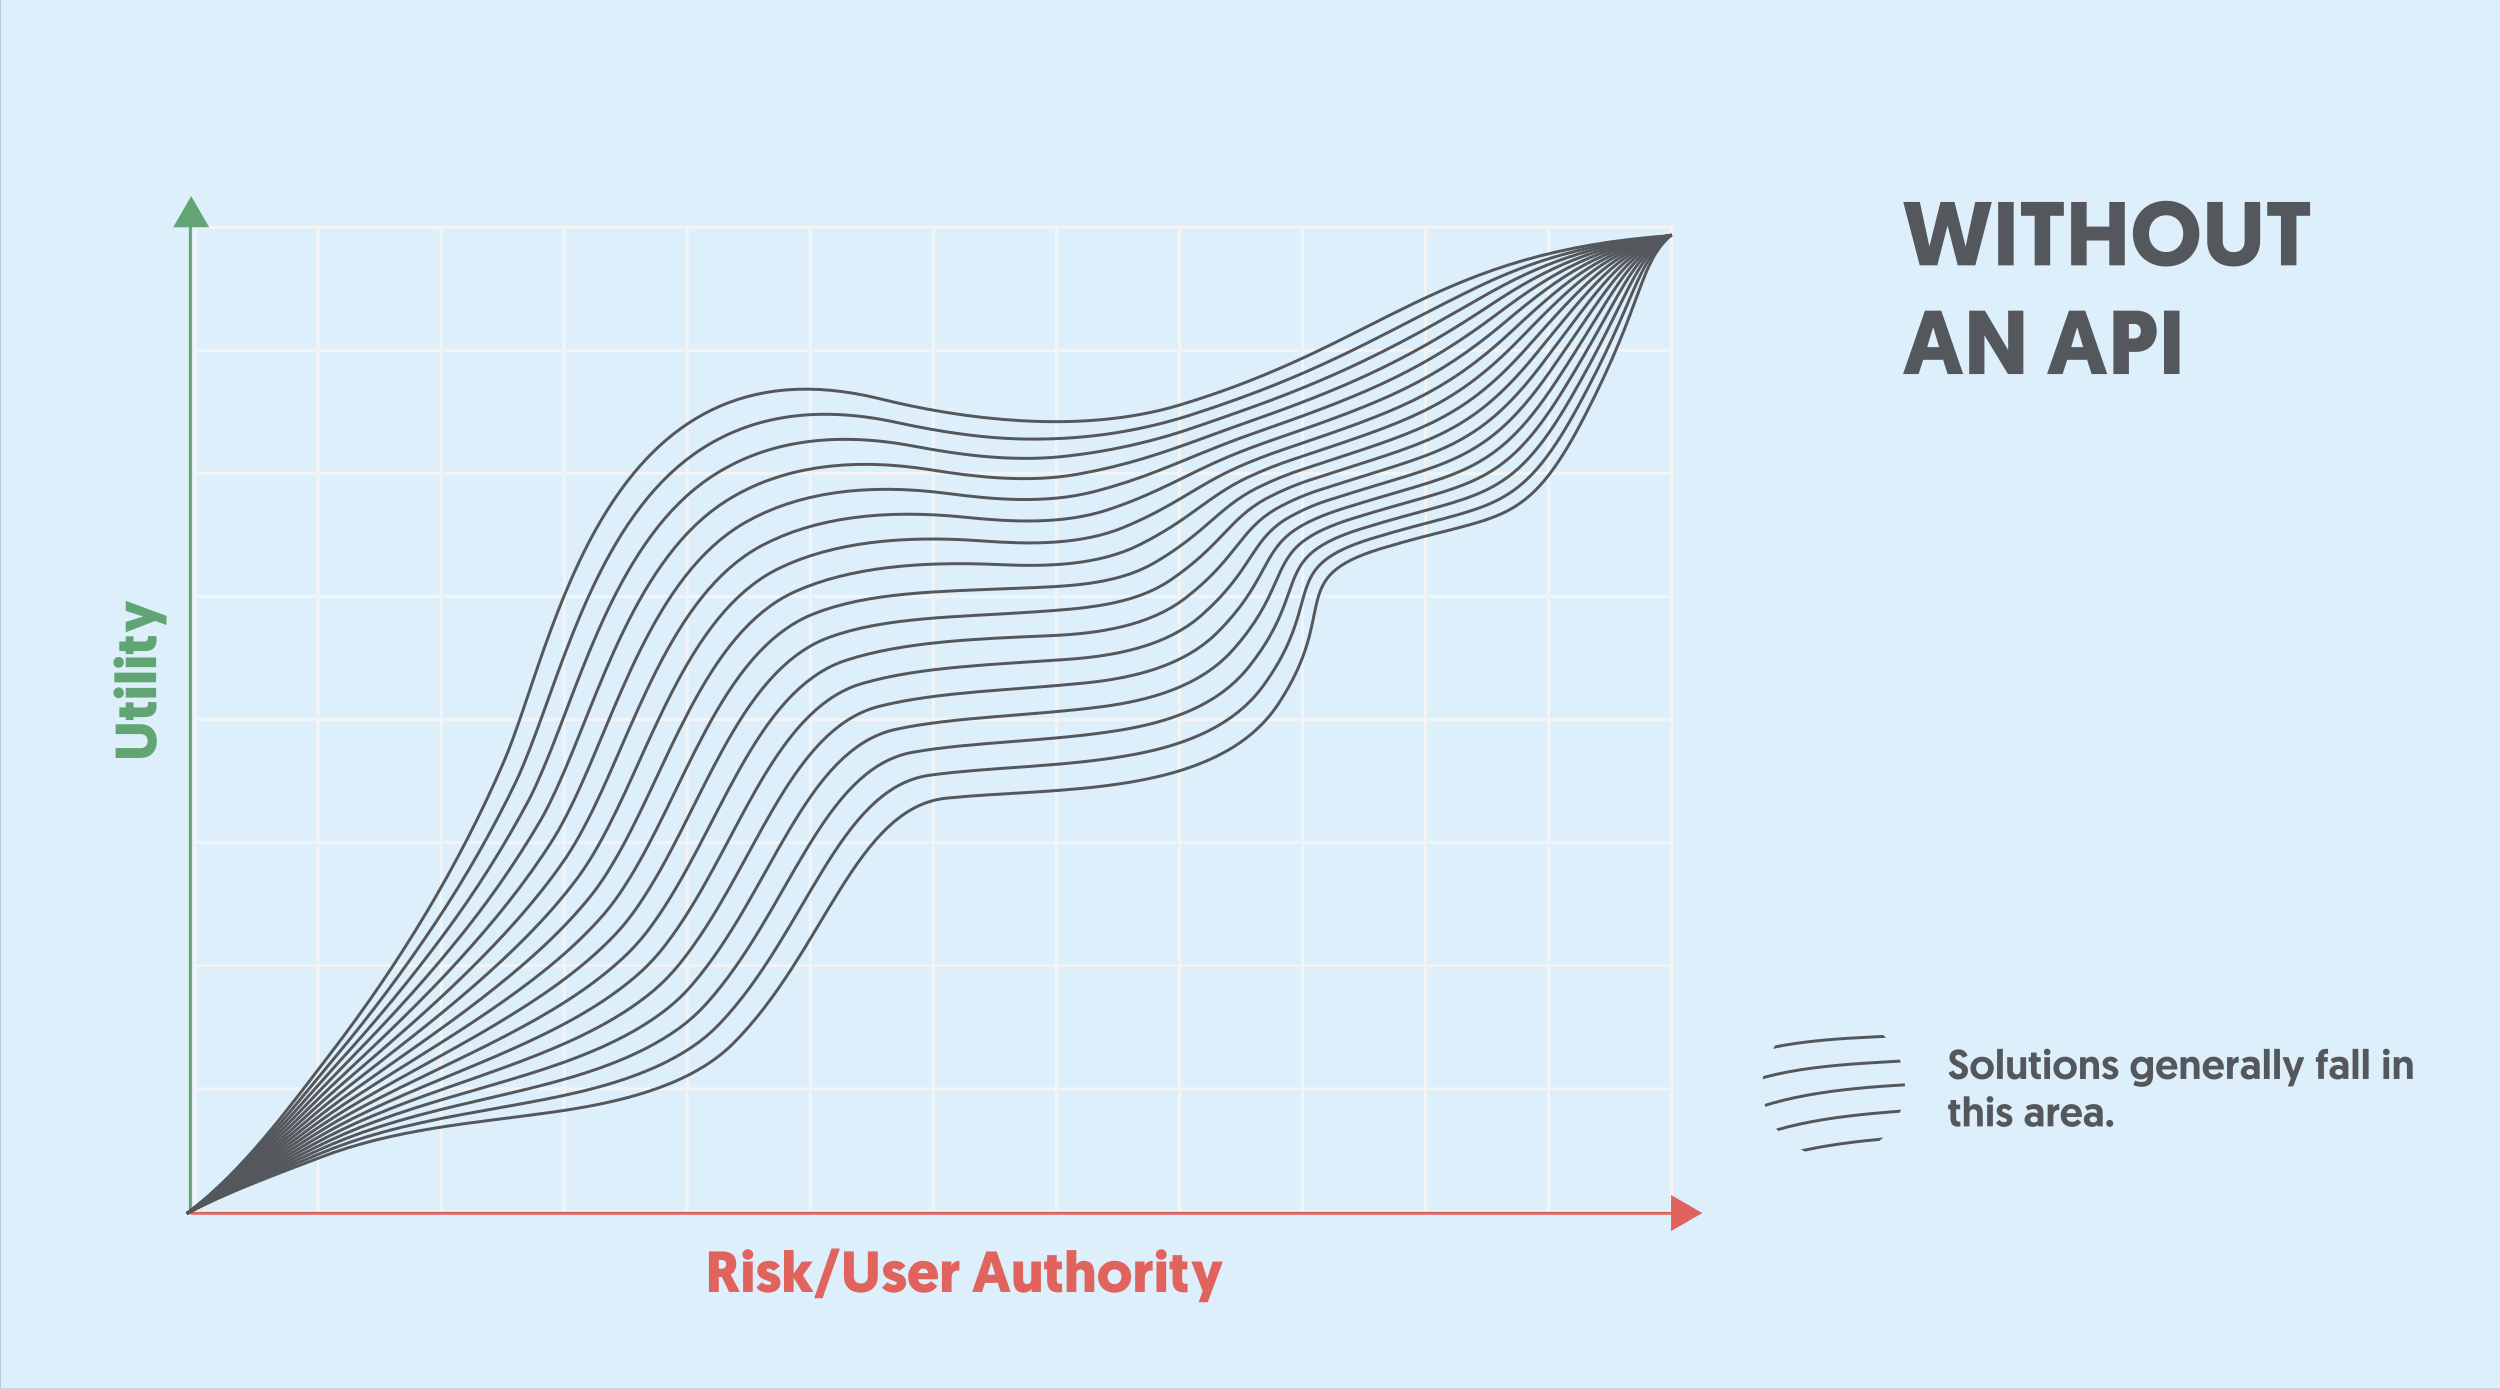<?xml version="1.0" encoding="utf-8"?>
<!-- Generator: Adobe Illustrator 24.0.3, SVG Export Plug-In . SVG Version: 6.00 Build 0)  -->
<svg version="1.1" id="Layer_1" xmlns="http://www.w3.org/2000/svg" xmlns:xlink="http://www.w3.org/1999/xlink" x="0px" y="0px"
	 viewBox="0 0 841.89 467.72" style="enable-background:new 0 0 841.89 467.72;" xml:space="preserve">
<rect x="0" y="0" width="841.89" height="467.72" fill="#333333" stroke="none"/>
<style type="text/css">
	.st0{fill:#DCEFFA;}
	.st1{fill:none;stroke:#F4F4F5;stroke-miterlimit:10;}
	.st2{enable-background:new    ;}
	.st3{fill:#54575C;}
	.st4{fill:#E0635D;}
	.st5{fill:none;stroke:#E0635D;stroke-miterlimit:10;}
	.st6{fill:#61A575;}
	.st7{clip-path:url(#SVGID_2_);}
	.st8{fill:none;stroke:#54575C;stroke-miterlimit:10;}
	.st9{fill:none;stroke:#61A575;stroke-miterlimit:10;}
</style>
<g id="Layer_3">
	<rect x="0.07" y="0" class="st0" width="841.82" height="467.72"/>
	<rect x="65.69" y="76.56" class="st1" width="497.26" height="331.51"/>
	<line class="st1" x1="65.69" y1="366.63" x2="562.95" y2="366.63"/>
	<line class="st1" x1="65.69" y1="325.19" x2="562.95" y2="325.19"/>
	<line class="st1" x1="65.69" y1="283.75" x2="562.95" y2="283.75"/>
	<line class="st1" x1="65.69" y1="242.32" x2="562.95" y2="242.32"/>
	<line class="st1" x1="65.69" y1="200.88" x2="562.95" y2="200.88"/>
	<line class="st1" x1="65.69" y1="159.44" x2="562.95" y2="159.44"/>
	<line class="st1" x1="65.69" y1="118" x2="562.95" y2="118"/>
	<line class="st1" x1="521.51" y1="76.56" x2="521.51" y2="408.07"/>
	<line class="st1" x1="480.08" y1="76.56" x2="480.08" y2="408.07"/>
	<line class="st1" x1="438.64" y1="76.56" x2="438.64" y2="408.07"/>
	<line class="st1" x1="397.2" y1="76.56" x2="397.2" y2="408.07"/>
	<line class="st1" x1="355.76" y1="76.56" x2="355.76" y2="408.07"/>
	<line class="st1" x1="314.32" y1="76.56" x2="314.32" y2="408.07"/>
	<line class="st1" x1="272.88" y1="76.56" x2="272.88" y2="408.07"/>
	<line class="st1" x1="231.45" y1="76.56" x2="231.45" y2="408.07"/>
	<line class="st1" x1="190.01" y1="76.56" x2="190.01" y2="408.07"/>
	<line class="st1" x1="148.57" y1="76.56" x2="148.57" y2="408.07"/>
	<line class="st1" x1="107.13" y1="76.56" x2="107.13" y2="408.07"/>
	<g class="st2">
		<path class="st3" d="M655.85,75.94l-3.45,13.42h-5.92l-5.55-21.35h5.58l3.23,15.04l3.75-15.04h4.7l3.75,15.04l3.23-15.04h5.58
			l-5.55,21.35h-5.92L655.85,75.94z"/>
		<path class="st3" d="M678.11,89.36h-5.22V68.01h5.22V89.36z"/>
		<path class="st3" d="M690.41,72.67v16.68h-5.22V72.67h-4.61v-4.67h14.43v4.67H690.41z"/>
		<path class="st3" d="M715.54,89.36h-5.22V81h-7.63v8.36h-5.22V68.01h5.22v8.3h7.63v-8.3h5.22V89.36z"/>
		<path class="st3" d="M718.26,78.65c0-6.19,4.45-11.04,11.19-11.04s11.19,4.85,11.19,11.04c0,6.28-4.45,11.1-11.19,11.1
			S718.26,84.93,718.26,78.65z M723.69,78.65c0,3.6,2.38,6.22,5.76,6.22s5.76-2.62,5.76-6.22c0-3.51-2.35-6.16-5.76-6.16
			S723.69,75.14,723.69,78.65z"/>
		<path class="st3" d="M743.3,81.15V68.01h5.22v13.15c0,2.32,1.4,3.75,3.72,3.75c2.35,0,3.66-1.43,3.66-3.78V68.01h5.22v13.12
			c0,5-3.26,8.6-8.91,8.6C746.47,89.72,743.3,86.25,743.3,81.15z"/>
		<path class="st3" d="M773.34,72.67v16.68h-5.22V72.67h-4.61v-4.67h14.43v4.67H773.34z"/>
	</g>
	<g class="st2">
		<path class="st3" d="M647.64,121.17l-1.53,4.79h-5.25l7.38-21.35h5.49l7.38,21.35h-5.25l-1.52-4.79H647.64z M651,110.13
			l-2.01,6.77h4.03L651,110.13z"/>
		<path class="st3" d="M668.26,112.88v13.09h-5.12v-21.35h5.31l7.81,13.24v-13.24h5.12v21.35h-5.19L668.26,112.88z"/>
		<path class="st3" d="M696.14,121.17l-1.53,4.79h-5.25l7.38-21.35h5.49l7.38,21.35h-5.25l-1.53-4.79H696.14z M699.5,110.13
			l-2.01,6.77h4.03L699.5,110.13z"/>
		<path class="st3" d="M719.42,118.49h-2.5v7.47h-5.22v-21.35h7.69c4.33,0,6.89,2.68,6.89,6.89
			C726.28,115.65,723.56,118.49,719.42,118.49z M716.91,109.09V114h1.71c1.53,0,2.32-1.04,2.32-2.5c0-1.43-0.82-2.41-2.26-2.41
			H716.91z"/>
		<path class="st3" d="M733.96,125.96h-5.22v-21.35h5.22V125.96z"/>
	</g>
	<g class="st2">
		<path class="st3" d="M662.61,355.5l-1.64,0.74c-0.21-0.46-0.57-1.06-1.43-1.06c-0.67,0-1.07,0.41-1.07,0.94
			c0,1.62,4.26,1.39,4.26,4.43c0,1.72-1.23,2.98-3.28,2.98c-2.1,0-2.97-1.47-3.25-2.27l1.67-0.81c0.27,0.64,0.81,1.25,1.69,1.25
			c0.73,0,1.16-0.38,1.16-1.01c0-1.68-4.23-1.4-4.23-4.54c0-1.65,1.21-2.79,3.08-2.79C661.56,353.35,662.37,354.78,662.61,355.5z"/>
		<path class="st3" d="M667.48,355.83c2.24,0,3.95,1.65,3.95,3.87c0,2.21-1.65,3.82-3.95,3.82c-2.28,0-3.94-1.61-3.94-3.82
			C663.54,357.47,665.25,355.83,667.48,355.83z M667.48,361.81c1.16,0,2.02-0.87,2.02-2.12c0-1.25-0.85-2.16-2.02-2.16
			c-1.16,0-2,0.9-2,2.16C665.47,360.94,666.33,361.81,667.48,361.81z"/>
		<path class="st3" d="M672.53,353.21h1.93v10.13h-1.93V353.21z"/>
		<path class="st3" d="M675.93,360.24v-4.23h1.93v4.46c0,0.81,0.56,1.32,1.22,1.32c0.8,0,1.3-0.59,1.3-1.37v-4.4h1.93v7.33h-1.89
			v-0.85c-0.31,0.5-1.01,1.04-1.96,1.04C676.38,363.52,675.93,361.8,675.93,360.24z"/>
		<path class="st3" d="M683.95,354.47h1.91v1.54h1.37v1.57h-1.37v2.83c0,1.09,0.34,1.32,1.08,1.32c0.13,0,0.2,0,0.35-0.01v1.65
			c0,0-0.29,0.07-0.83,0.07c-1.75,0-2.52-0.98-2.52-2.97v-2.89h-0.77v-1.57h0.78V354.47z"/>
		<path class="st3" d="M689.39,353.14c0.64,0,1.13,0.48,1.13,1.11c0,0.63-0.49,1.11-1.13,1.11c-0.63,0-1.12-0.48-1.12-1.11
			C688.26,353.62,688.75,353.14,689.39,353.14z M688.43,356.01h1.93v7.33h-1.93V356.01z"/>
		<path class="st3" d="M695.42,355.83c2.24,0,3.95,1.65,3.95,3.87c0,2.21-1.65,3.82-3.95,3.82c-2.28,0-3.94-1.61-3.94-3.82
			C691.48,357.47,693.19,355.83,695.42,355.83z M695.42,361.81c1.16,0,2.02-0.87,2.02-2.12c0-1.25-0.85-2.16-2.02-2.16
			c-1.16,0-2,0.9-2,2.16C693.42,360.94,694.27,361.81,695.42,361.81z"/>
		<path class="st3" d="M706.86,359.11v4.23h-1.93v-4.45c0-0.81-0.56-1.32-1.22-1.32c-0.8,0-1.3,0.59-1.3,1.37v4.4h-1.93v-7.33h1.89
			v0.85c0.31-0.5,1.01-1.04,1.96-1.04C706.41,355.83,706.86,357.56,706.86,359.11z"/>
		<path class="st3" d="M707.82,362.16l1.13-1.01c0.36,0.42,0.85,0.8,1.68,0.8c0.55,0,0.9-0.24,0.9-0.66c0-1.12-3.46-0.69-3.46-3.29
			c0-1.36,1.16-2.17,2.66-2.17c1.39,0,2.16,0.73,2.51,1.3l-1.27,0.95c-0.22-0.28-0.63-0.7-1.32-0.7c-0.45,0-0.76,0.22-0.76,0.59
			c0,1.16,3.47,0.6,3.47,3.22c0,1.43-1.23,2.33-2.82,2.33C709.11,363.52,708.21,362.79,707.82,362.16z"/>
		<path class="st3" d="M719,363.87c0.24,0.13,1.08,0.5,2.09,0.5c1.05,0,2.02-0.32,2.02-1.46v-0.34c-0.15,0.21-0.87,0.94-2.14,0.94
			c-2.12,0-3.5-1.58-3.5-3.84c0-2.25,1.48-3.85,3.57-3.85c1.23,0,1.97,0.67,2.18,0.95v-0.77h1.82v6.4c0,2.73-1.78,3.61-3.94,3.61
			c-1.01,0-2.03-0.31-2.69-0.67L719,363.87z M721.26,357.54c-1.09,0-1.86,0.84-1.86,2.13s0.78,2.14,1.88,2.14
			c1.12,0,1.88-0.84,1.88-2.14C723.16,358.42,722.4,357.54,721.26,357.54z"/>
		<path class="st3" d="M729.68,355.83c2.27,0,3.56,1.51,3.56,3.91c0,0.14,0,0.28-0.01,0.42h-5.15c0.04,0.98,0.83,1.68,1.9,1.68
			c1,0,1.57-0.59,1.78-0.9l1.27,0.97c-0.28,0.52-1.26,1.61-3.08,1.61c-2.35,0-3.85-1.62-3.85-3.82
			C726.09,357.48,727.59,355.83,729.68,355.83z M731.27,358.9c-0.04-0.9-0.69-1.48-1.57-1.48c-0.91,0-1.5,0.64-1.58,1.48H731.27z"/>
		<path class="st3" d="M740.7,359.11v4.23h-1.93v-4.45c0-0.81-0.56-1.32-1.22-1.32c-0.8,0-1.3,0.59-1.3,1.37v4.4h-1.93v-7.33h1.89
			v0.85c0.31-0.5,1.01-1.04,1.96-1.04C740.25,355.83,740.7,357.56,740.7,359.11z"/>
		<path class="st3" d="M745.34,355.83c2.27,0,3.56,1.51,3.56,3.91c0,0.14,0,0.28-0.01,0.42h-5.15c0.04,0.98,0.83,1.68,1.9,1.68
			c1,0,1.57-0.59,1.78-0.9l1.27,0.97c-0.28,0.52-1.26,1.61-3.08,1.61c-2.35,0-3.85-1.62-3.85-3.82
			C741.76,357.48,743.26,355.83,745.34,355.83z M746.94,358.9c-0.04-0.9-0.69-1.48-1.57-1.48c-0.91,0-1.5,0.64-1.58,1.48H746.94z"/>
		<path class="st3" d="M753.88,357.79c-1.44,0-1.97,0.9-1.97,2.35v3.19h-1.93v-7.33h1.89v1.06c0.32-0.73,1.05-1.25,2.02-1.25V357.79
			z"/>
		<path class="st3" d="M757.44,358.65c0.74,0,1.32,0.22,1.58,0.41v-0.48c0-0.64-0.48-1.08-1.33-1.08c-0.73,0-1.4,0.24-1.95,0.52
			l-0.73-1.32c0.66-0.45,1.76-0.87,2.89-0.87c2.35,0,3.05,1.23,3.05,2.87v4.64h-1.71l-0.13-0.48c-0.38,0.41-0.94,0.66-1.78,0.66
			c-1.49,0-2.75-0.91-2.75-2.45C754.59,359.63,755.73,358.65,757.44,358.65z M757.8,362.02c0.73,0,1.26-0.39,1.26-1.01
			c0-0.64-0.53-1.02-1.27-1.02s-1.26,0.42-1.26,1.02S757.07,362.02,757.8,362.02z"/>
		<path class="st3" d="M762.38,353.21h1.93v10.13h-1.93V353.21z"/>
		<path class="st3" d="M765.84,353.21h1.93v10.13h-1.93V353.21z"/>
		<path class="st3" d="M770.42,365.85l1.02-2.69l-2.82-7.14h2.07l1.64,4.78l1.65-4.78H776l-3.74,9.83H770.42z"/>
		<path class="st3" d="M780.66,357.58h-0.78v-1.57h0.78v-0.27c0-1.91,1.27-2.54,2.7-2.54c0.28,0,0.49,0.01,0.63,0.03v1.62
			c-0.04,0-0.21-0.03-0.38-0.03c-0.67,0-1.02,0.31-1.02,0.95v0.22h1.28v1.57h-1.28v5.76h-1.93V357.58z"/>
		<path class="st3" d="M787.31,358.65c0.74,0,1.32,0.22,1.58,0.41v-0.48c0-0.64-0.48-1.08-1.33-1.08c-0.73,0-1.4,0.24-1.95,0.52
			l-0.73-1.32c0.66-0.45,1.77-0.87,2.89-0.87c2.35,0,3.05,1.23,3.05,2.87v4.64h-1.71l-0.13-0.48c-0.38,0.41-0.94,0.66-1.78,0.66
			c-1.48,0-2.75-0.91-2.75-2.45C784.47,359.63,785.61,358.65,787.31,358.65z M787.68,362.02c0.73,0,1.26-0.39,1.26-1.01
			c0-0.64-0.53-1.02-1.28-1.02c-0.74,0-1.26,0.42-1.26,1.02S786.95,362.02,787.68,362.02z"/>
		<path class="st3" d="M792.25,353.21h1.93v10.13h-1.93V353.21z"/>
		<path class="st3" d="M795.71,353.21h1.93v10.13h-1.93V353.21z"/>
		<path class="st3" d="M803.59,353.14c0.64,0,1.13,0.48,1.13,1.11c0,0.63-0.49,1.11-1.13,1.11c-0.63,0-1.12-0.48-1.12-1.11
			C802.47,353.62,802.96,353.14,803.59,353.14z M802.64,356.01h1.93v7.33h-1.93V356.01z"/>
		<path class="st3" d="M812.49,359.11v4.23h-1.93v-4.45c0-0.81-0.56-1.32-1.22-1.32c-0.8,0-1.3,0.59-1.3,1.37v4.4h-1.93v-7.33h1.89
			v0.85c0.31-0.5,1.01-1.04,1.96-1.04C812.04,355.83,812.49,357.56,812.49,359.11z"/>
	</g>
	<g class="st2">
		<path class="st3" d="M656.83,370.44h1.91v1.54h1.37v1.57h-1.37v2.83c0,1.09,0.34,1.32,1.08,1.32c0.13,0,0.2,0,0.35-0.01v1.65
			c0,0-0.29,0.07-0.83,0.07c-1.75,0-2.52-0.98-2.52-2.97v-2.89h-0.77v-1.57h0.78V370.44z"/>
		<path class="st3" d="M667.72,375.08v4.23h-1.92v-4.45c0-0.81-0.56-1.32-1.22-1.32c-0.81,0-1.33,0.59-1.33,1.37v4.4h-1.93v-10.13
			h1.93v3.66c0.31-0.5,0.98-1.04,1.93-1.04C667.28,371.8,667.72,373.52,667.72,375.08z"/>
		<path class="st3" d="M670.14,369.11c0.64,0,1.13,0.48,1.13,1.11c0,0.63-0.49,1.11-1.13,1.11c-0.63,0-1.12-0.48-1.12-1.11
			C669.01,369.59,669.5,369.11,670.14,369.11z M669.18,371.98h1.93v7.33h-1.93V371.98z"/>
		<path class="st3" d="M672.15,378.13l1.13-1.01c0.36,0.42,0.85,0.8,1.68,0.8c0.55,0,0.9-0.24,0.9-0.66c0-1.12-3.46-0.69-3.46-3.29
			c0-1.36,1.16-2.17,2.66-2.17c1.39,0,2.16,0.73,2.51,1.3l-1.27,0.95c-0.22-0.28-0.63-0.7-1.32-0.7c-0.45,0-0.76,0.22-0.76,0.59
			c0,1.16,3.47,0.6,3.47,3.22c0,1.43-1.23,2.33-2.82,2.33C673.44,379.49,672.54,378.76,672.15,378.13z"/>
		<path class="st3" d="M684.63,374.62c0.74,0,1.32,0.22,1.58,0.41v-0.48c0-0.64-0.48-1.08-1.33-1.08c-0.73,0-1.4,0.24-1.95,0.52
			l-0.73-1.32c0.66-0.45,1.77-0.87,2.89-0.87c2.35,0,3.05,1.23,3.05,2.87v4.64h-1.71l-0.13-0.48c-0.38,0.41-0.94,0.66-1.78,0.66
			c-1.48,0-2.75-0.91-2.75-2.45C681.78,375.6,682.92,374.62,684.63,374.62z M684.99,377.99c0.73,0,1.26-0.39,1.26-1.01
			c0-0.64-0.53-1.02-1.28-1.02c-0.74,0-1.26,0.42-1.26,1.02S684.26,377.99,684.99,377.99z"/>
		<path class="st3" d="M693.47,373.76c-1.44,0-1.98,0.9-1.98,2.35v3.19h-1.93v-7.33h1.89v1.06c0.32-0.73,1.05-1.25,2.02-1.25V373.76
			z"/>
		<path class="st3" d="M697.52,371.8c2.27,0,3.56,1.51,3.56,3.91c0,0.14,0,0.28-0.01,0.42h-5.16c0.04,0.98,0.83,1.68,1.91,1.68
			c0.99,0,1.57-0.59,1.78-0.9l1.27,0.97c-0.28,0.52-1.26,1.61-3.08,1.61c-2.35,0-3.85-1.62-3.85-3.82
			C693.93,373.45,695.43,371.8,697.52,371.8z M699.12,374.87c-0.04-0.9-0.69-1.48-1.57-1.48c-0.91,0-1.5,0.64-1.58,1.48H699.12z"/>
		<path class="st3" d="M704.58,374.62c0.74,0,1.32,0.22,1.58,0.41v-0.48c0-0.64-0.48-1.08-1.33-1.08c-0.73,0-1.4,0.24-1.95,0.52
			l-0.73-1.32c0.66-0.45,1.76-0.87,2.89-0.87c2.35,0,3.05,1.23,3.05,2.87v4.64h-1.71l-0.13-0.48c-0.38,0.41-0.94,0.66-1.78,0.66
			c-1.49,0-2.75-0.91-2.75-2.45C701.73,375.6,702.87,374.62,704.58,374.62z M704.94,377.99c0.73,0,1.26-0.39,1.26-1.01
			c0-0.64-0.53-1.02-1.27-1.02s-1.26,0.42-1.26,1.02S704.21,377.99,704.94,377.99z"/>
		<path class="st3" d="M709.28,378.32c0-0.66,0.52-1.21,1.19-1.21c0.67,0,1.19,0.55,1.19,1.21c0,0.64-0.52,1.18-1.19,1.18
			C709.8,379.49,709.28,378.96,709.28,378.32z"/>
	</g>
	<g class="st2">
		<path class="st4" d="M246.05,429.22c0,0-0.02-0.04,3.14,5.85h-3.68l-2.44-5.05h-1.01v5.05h-3.33v-13.64h4.44
			c3.21,0,4.77,1.48,4.77,4.19C247.94,427.12,247.3,428.54,246.05,429.22z M242.06,424.29v2.94h0.99c0.92,0,1.48-0.57,1.48-1.5
			c0-0.9-0.43-1.44-1.64-1.44H242.06z"/>
		<path class="st4" d="M250.02,422.46c0-1.03,0.78-1.77,1.81-1.77s1.83,0.74,1.83,1.77c0,1.01-0.8,1.75-1.83,1.75
			S250.02,423.47,250.02,422.46z M253.49,435.07h-3.25v-10.23h3.25V435.07z"/>
		<path class="st4" d="M254.7,433.57l1.83-1.77c0.55,0.49,1.23,0.9,2.26,0.9c0.62,0,0.92-0.2,0.92-0.57c0-1.17-4.68-0.66-4.68-4.38
			c0-1.97,1.71-3.16,3.94-3.16c1.95,0,3.06,0.94,3.66,1.75l-2.1,1.66c-0.31-0.31-0.9-0.8-1.7-0.8c-0.47,0-0.74,0.19-0.74,0.51
			c0,1.29,4.72,0.54,4.72,4.25c0,2.08-1.83,3.37-4.17,3.37C256.69,435.32,255.3,434.38,254.7,433.57z"/>
		<path class="st4" d="M270.38,429.51l3.57,5.55h-3.82l-2.86-4.77v4.77h-3.25v-14.09h3.25v7.97l2.77-4.11h3.64L270.38,429.51z"/>
		<path class="st4" d="M277.01,437.17h-2.83l5.83-16.72h2.83L277.01,437.17z"/>
		<path class="st4" d="M284.21,429.82v-8.4h3.33v8.4c0,1.48,0.9,2.4,2.38,2.4c1.5,0,2.34-0.92,2.34-2.42v-8.38h3.33v8.38
			c0,3.2-2.08,5.49-5.69,5.49C286.24,435.3,284.21,433.08,284.21,429.82z"/>
		<path class="st4" d="M297.03,433.57l1.83-1.77c0.55,0.49,1.23,0.9,2.26,0.9c0.62,0,0.92-0.2,0.92-0.57c0-1.17-4.68-0.66-4.68-4.38
			c0-1.97,1.71-3.16,3.94-3.16c1.95,0,3.06,0.94,3.66,1.75l-2.1,1.66c-0.31-0.31-0.9-0.8-1.7-0.8c-0.47,0-0.74,0.19-0.74,0.51
			c0,1.29,4.72,0.54,4.72,4.25c0,2.08-1.83,3.37-4.17,3.37C299.02,435.32,297.64,434.38,297.03,433.57z"/>
		<path class="st4" d="M309.17,430.8c0.08,0.92,0.95,1.7,2.16,1.7c1.23,0,1.95-0.8,2.14-1.09l2.14,1.66
			c-0.29,0.6-1.7,2.26-4.35,2.26c-3.37,0-5.44-2.32-5.44-5.34c0-3,2.03-5.4,5.03-5.4c3.25,0,5.03,2.08,5.03,5.57
			c0,0.19,0,0.41-0.02,0.64H309.17z M309.27,428.73h3.31c-0.04-0.82-0.64-1.52-1.66-1.52C309.85,427.21,309.35,428.01,309.27,428.73
			z"/>
		<path class="st4" d="M323.08,427.9c-0.14-0.02-0.29-0.04-0.53-0.04c-1.58,0-2.1,1.15-2.1,2.69v4.52h-3.25v-10.23h3.18v1.36
			c0.49-0.99,1.44-1.62,2.71-1.62V427.9z"/>
		<path class="st4" d="M331.71,432.01l-0.97,3.06h-3.35l4.72-13.64h3.51l4.72,13.64h-3.35l-0.97-3.06H331.71z M333.85,424.95
			l-1.29,4.33h2.57L333.85,424.95z"/>
		<path class="st4" d="M344.55,430.94c0,0.96,0.56,1.46,1.34,1.46c0.9,0,1.4-0.64,1.4-1.46v-6.1h3.25v10.23h-3.18v-1.05
			c-0.39,0.6-1.29,1.3-2.57,1.3c-3.2,0-3.51-2.73-3.51-4.81v-5.67h3.25V430.94z"/>
		<path class="st4" d="M355.87,424.84h1.73v2.63h-1.73v3.76c0,0.9,0.6,1.11,1.27,1.11c0.18,0,0.33,0,0.55-0.02v2.79
			c0,0-0.43,0.12-1.25,0.12c-2.42,0-3.82-1.11-3.82-4.15v-3.61h-0.99v-2.63h0.99v-2.16h3.25V424.84z"/>
		<path class="st4" d="M365.24,428.97c0-0.96-0.56-1.46-1.34-1.46c-0.9,0-1.44,0.64-1.44,1.46v6.1h-3.25v-14.09h3.25v4.91
			c0.39-0.6,1.25-1.31,2.53-1.31c3.2,0,3.51,2.73,3.51,4.81v5.67h-3.25V428.97z"/>
		<path class="st4" d="M375.31,424.58c3.29,0,5.61,2.26,5.61,5.36c0,3.08-2.38,5.38-5.61,5.38c-3.25,0-5.55-2.26-5.55-5.34
			C369.76,426.88,372.16,424.58,375.31,424.58z M375.31,432.45c1.34,0,2.36-1.05,2.36-2.51c0-1.5-1.03-2.49-2.36-2.49
			c-1.34,0-2.3,1.03-2.3,2.53C373.01,431.46,373.99,432.45,375.31,432.45z"/>
		<path class="st4" d="M388.15,427.9c-0.14-0.02-0.29-0.04-0.53-0.04c-1.58,0-2.1,1.15-2.1,2.69v4.52h-3.25v-10.23h3.18v1.36
			c0.49-0.99,1.44-1.62,2.71-1.62V427.9z"/>
		<path class="st4" d="M389.24,422.46c0-1.03,0.78-1.77,1.81-1.77s1.83,0.74,1.83,1.77c0,1.01-0.8,1.75-1.83,1.75
			S389.24,423.47,389.24,422.46z M392.71,435.07h-3.25v-10.23h3.25V435.07z"/>
		<path class="st4" d="M398.11,424.84h1.73v2.63h-1.73v3.76c0,0.9,0.6,1.11,1.27,1.11c0.18,0,0.33,0,0.55-0.02v2.79
			c0,0-0.43,0.12-1.25,0.12c-2.42,0-3.82-1.11-3.82-4.15v-3.61h-0.99v-2.63h0.99v-2.16h3.25V424.84z"/>
		<path class="st4" d="M406.72,438.55h-3.08l1.38-3.82l-3.82-9.9h3.49l1.81,5.88l1.89-5.88h3.39L406.72,438.55z"/>
	</g>
	<line class="st5" x1="64.11" y1="408.57" x2="564.58" y2="408.57"/>
	<polygon class="st4" points="573.24,408.5 562.73,402.43 562.73,414.57 	"/>
	<g class="st2">
		<path class="st6" d="M47.33,255.25h-8.4v-3.33h8.4c1.48,0,2.4-0.9,2.4-2.38c0-1.5-0.92-2.34-2.42-2.34h-8.38v-3.33h8.38
			c3.2,0,5.49,2.08,5.49,5.69C52.8,253.22,50.58,255.25,47.33,255.25z"/>
		<path class="st6" d="M42.34,238.24v-1.73h2.63v1.73h3.76c0.9,0,1.11-0.6,1.11-1.27c0-0.18,0-0.33-0.02-0.55h2.79
			c0,0,0.12,0.43,0.12,1.25c0,2.42-1.11,3.82-4.15,3.82h-3.61v0.99h-2.63v-0.99h-2.16v-3.25H42.34z"/>
		<path class="st6" d="M39.96,235.12c-1.03,0-1.77-0.78-1.77-1.81s0.74-1.83,1.77-1.83c1.01,0,1.75,0.8,1.75,1.83
			S40.97,235.12,39.96,235.12z M52.57,231.65v3.25H42.34v-3.25H52.57z"/>
		<path class="st6" d="M38.48,229.78v-3.25h14.09v3.25H38.48z"/>
		<path class="st6" d="M39.96,224.87c-1.03,0-1.77-0.78-1.77-1.81s0.74-1.83,1.77-1.83c1.01,0,1.75,0.8,1.75,1.83
			S40.97,224.87,39.96,224.87z M52.57,221.4v3.25H42.34v-3.25H52.57z"/>
		<path class="st6" d="M42.34,216.01v-1.73h2.63v1.73h3.76c0.9,0,1.11-0.6,1.11-1.27c0-0.18,0-0.33-0.02-0.55h2.79
			c0,0,0.12,0.43,0.12,1.25c0,2.42-1.11,3.82-4.15,3.82h-3.61v0.99h-2.63v-0.99h-2.16v-3.25H42.34z"/>
		<path class="st6" d="M56.06,207.4v3.08l-3.82-1.38l-9.9,3.82v-3.49l5.88-1.81l-5.88-1.89v-3.39L56.06,207.4z"/>
	</g>
	<g>
		<defs>
			<circle id="SVGID_1_" cx="617.5" cy="365.81" r="24"/>
		</defs>
		<clipPath id="SVGID_2_">
			<use xlink:href="#SVGID_1_"  style="overflow:visible;"/>
		</clipPath>
		<g class="st7">
			<path class="st8" d="M871.11,229.62c-79.37,5.44-96.86,36.38-165.81,57.1c-34,10.21-73.99,4.51-100.69-2.1
				c-93.47-23.17-109.63,82.59-126.9,122.47c-15.04,34.73-34.77,67.26-57.74,97.29c-14.17,18.53-30.01,40.4-48.92,54.58"/>
			<path class="st8" d="M371.05,558.96c12.78-9.4,24.51-22.03,35.12-34.71c5.17-6.15,10.13-12.28,14.92-18.05
				c12.12-14.51,23.43-29.67,33.89-45.42c10.05-15.13,19.06-30.93,26.95-47.29c1.64-3.44,3.25-7.38,4.92-11.69
				c11.57-29.8,24.1-76.78,55.14-98.67c16.84-11.87,39.01-16.95,68.35-10.53c14.36,3.14,32.16,6.06,50.33,5.5
				c16.25-0.33,32.37-2.98,47.87-7.87c5.88-1.88,11.49-3.81,16.98-5.79c33.55-12.12,53.72-24.68,79.91-37.34
				c18.33-8.86,37.61-15,65.66-17.48"/>
			<path class="st8" d="M371.05,558.96c12.82-9.25,24.89-21.48,35.76-33.65c5.3-5.94,10.43-11.79,15.4-17.3
				c12.49-13.72,24.29-28.06,35.35-42.96c10.64-14.33,20.19-29.43,28.59-45.17c1.77-3.36,3.47-7.22,5.25-11.42
				c12.67-29.94,25.17-77.06,56.26-97.6c17.06-11.28,39.51-15.77,68.43-10.29c14.56,2.76,32.27,5.29,49.79,3.47
				c15.66-1.61,31.08-5.08,45.93-10.32c5.69-1.96,11.25-3.9,16.89-5.91c34.02-12.14,53.56-23.15,79.17-37.83
				c18.59-10.66,36.32-17.44,63.24-20.39"/>
			<path class="st8" d="M371.05,558.96c12.85-9.09,25.3-20.92,36.4-32.6c5.44-5.72,10.74-11.31,15.88-16.54
				c12.95-13.25,25.35-26.46,36.81-40.5c11.23-13.51,21.33-27.91,30.22-43.05c1.89-3.29,3.7-7.06,5.58-11.16
				c13.79-30.07,26.26-77.33,57.38-96.53c17.3-10.67,40.01-14.62,68.5-10.04c14.77,2.37,32.42,4.45,49.25,1.45
				c16.68-2.98,29.17-7.33,43.99-12.78c5.5-2.02,11.01-4,16.81-6.03c34.49-12.16,53.39-21.7,78.43-38.32
				c18.85-12.51,35.03-19.87,60.81-23.3"/>
			<path class="st8" d="M371.05,558.96c12.89-8.94,25.7-20.35,37.05-31.54c5.58-5.5,11.04-10.82,16.36-15.78
				c13.36-12.56,26.26-24.85,38.26-38.05c11.3-12.42,22.44-25.92,31.86-40.93c2.02-3.21,3.93-6.89,5.91-10.89
				c14.94-30.2,27.36-77.59,58.5-95.46c17.54-10.07,40.53-13.49,68.57-9.8c14.98,1.97,32.58,3.53,48.71-0.58
				c16.79-4.28,27.61-9.56,42.04-15.23c5.31-2.09,10.77-4.09,16.72-6.15c34.95-12.17,53.2-20.33,77.69-38.8
				c19.1-14.41,33.74-22.3,58.38-26.2"/>
			<path class="st8" d="M371.05,558.96c13.28-9.24,25.87-19.43,37.69-30.48c5.72-5.28,11.36-10.32,16.84-15.02
				c13.79-11.83,27.16-23.24,39.72-35.59c11.75-11.55,23.59-24.29,33.5-38.81c2.27-3.43,4.35-6.97,6.24-10.63
				c16.12-30.33,28.47-77.83,59.62-94.39c17.79-9.46,41.06-12.39,68.65-9.55c15.2,1.56,32.76,2.54,48.16-2.6
				c16.92-5.65,26.05-11.79,40.1-17.69c5.12-2.15,10.53-4.18,16.63-6.27c35.42-12.19,52.98-19.02,76.94-39.29
				c19.32-16.35,32.44-24.73,55.96-29.11"/>
			<path class="st8" d="M371.05,558.96c13.36-9.03,26.16-18.85,38.33-29.42c5.87-5.07,11.66-9.83,17.32-14.27
				c14.2-11.14,28.05-21.63,41.18-33.13c12.19-10.68,24.74-22.66,35.14-36.69c2.39-3.32,4.59-6.78,6.57-10.36
				c17.32-30.45,29.59-78.07,60.73-93.32c18.04-8.84,41.59-11.32,68.72-9.31c15.42,1.14,32.94,1.47,47.62-4.62
				c17.06-7.08,24.48-14.01,38.15-20.14c4.93-2.21,10.29-4.27,16.55-6.38c35.88-12.21,52.72-17.75,76.2-39.78
				c19.52-18.32,31.15-27.17,53.53-32.02"/>
			<path class="st8" d="M371.05,558.96c12.99-8.47,26.93-18.65,38.98-28.36c6.01-4.85,11.97-9.34,17.8-13.51
				c14.61-10.44,28.94-20.03,42.63-30.67c12.63-9.82,25.89-21.03,36.78-34.57c2.52-3.21,4.82-6.58,6.89-10.1
				c18.55-30.55,30.72-78.28,61.85-92.26c18.3-8.21,42.13-10.27,68.79-9.06c15.65,0.71,33.09,0.34,47.08-6.65
				c17.18-8.58,22.92-16.23,36.21-22.6c5.34-2.51,10.84-4.68,16.46-6.5c36.35-12.23,52.43-16.51,75.46-40.27
				c19.7-20.32,29.86-29.6,51.1-34.93"/>
			<path class="st8" d="M371.05,558.96c13.03-8.32,27.35-18.08,39.62-27.3c6.15-4.63,12.27-8.85,18.28-12.75
				c15.02-9.75,29.83-18.43,44.09-28.22c13.06-8.96,27.05-19.4,38.42-32.45c2.64-3.1,5.05-6.39,7.22-9.83
				c19.8-30.64,31.86-78.49,62.97-91.19c18.57-7.58,42.69-7.75,68.87-8.82c15.86-0.65,33.22-0.85,46.54-8.67
				c17.27-10.14,21.36-18.44,34.27-25.05c5.28-2.63,10.75-4.84,16.37-6.62c36.82-12.25,52.11-15.3,74.72-40.76
				c19.84-22.35,28.57-32.03,48.68-37.84"/>
			<path class="st8" d="M371.05,558.96c13.06-8.16,27.76-17.51,40.26-26.24c6.3-4.4,12.58-8.37,18.76-12
				c15.43-9.06,30.7-16.84,45.55-25.76c13.49-8.1,28.22-17.76,40.06-30.33c2.76-2.99,5.28-6.19,7.55-9.57
				c21.08-30.72,33.01-78.67,64.09-90.12c18.84-6.94,43.27-6.8,68.94-8.57c16.06-1.11,33.32-2.08,46-10.69
				c17.31-11.77,19.8-20.66,32.32-27.51c5.21-2.74,10.66-5,16.28-6.74c37.28-12.26,51.76-14.1,73.98-41.25
				c19.96-24.39,27.27-34.47,46.25-40.75"/>
			<path class="st8" d="M371.05,558.96c13.1-8.01,28.18-16.93,40.9-25.19c6.45-4.18,12.88-7.88,19.24-11.24
				c15.84-8.36,31.58-15.26,47.01-23.3c13.91-7.25,29.39-16.12,41.7-28.2c2.88-2.88,5.51-5.99,7.88-9.3
				c22.38-30.78,34.16-78.84,65.2-89.05c19.11-6.28,43.75-7.28,69.01-8.33c16.32-0.68,33.39-3.34,45.46-12.72
				c17.3-13.44,18.24-22.86,30.38-29.96c5.14-2.86,10.57-5.16,16.2-6.86c37.75-12.28,51.38-12.91,73.24-41.73
				c20.05-26.44,25.98-36.9,43.82-43.66"/>
			<path class="st8" d="M371.05,558.96c13.13-7.85,28.6-16.35,41.55-24.13c6.59-3.96,13.18-7.39,19.72-10.48
				c16.24-7.68,32.45-13.68,48.46-20.84c14.33-6.41,30.57-14.47,43.34-26.08c3-2.76,5.74-5.79,8.21-9.04
				c23.7-30.81,35.32-79,66.32-87.98c19.38-5.62,44.29-6.32,69.09-8.08c16.54-1.17,33.41-4.61,44.92-14.74
				c17.23-15.16,16.69-25.07,28.44-32.42c5.06-2.98,10.47-5.33,16.11-6.98c38.22-12.3,50.98-11.73,72.49-42.22
				c20.11-28.5,24.69-39.33,41.4-46.56"/>
			<path class="st8" d="M371.05,558.96c13.17-7.7,29.02-15.77,42.19-23.07c6.55-3.61,13.29-6.86,20.2-9.73
				c16.64-7.02,33.32-12.11,49.92-18.39c14.75-5.58,31.74-12.81,44.98-23.96c3.11-2.65,5.97-5.59,8.54-8.77
				c25.05-30.82,36.48-79.13,67.44-86.91c19.66-4.94,44.82-5.39,69.16-7.84c16.76-1.68,33.4-5.9,44.38-16.76
				c17.09-16.91,15.14-27.27,26.49-34.87c3.82-2.56,8.86-4.82,16.02-7.09c38.68-12.32,50.55-10.55,71.75-42.71
				c20.15-30.57,23.4-41.76,38.97-49.47"/>
			<path class="st8" d="M371.05,558.96c13.2-7.54,29.43-15.19,42.83-22.01c6.71-3.4,13.62-6.39,20.68-8.97
				c17.05-6.33,34.2-10.55,51.38-15.93c15.18-4.75,32.92-11.15,46.61-21.84c3.23-2.53,6.2-5.38,8.86-8.5
				c26.41-30.81,37.64-79.25,68.56-85.84c19.94-4.25,45.34-4.48,69.23-7.59c16.98-2.21,33.35-7.18,43.83-18.79
				c16.88-18.69,13.59-29.46,24.55-37.33c3.64-2.61,8.62-4.92,15.94-7.21c39.15-12.34,50.11-9.37,71.01-43.2
				c20.16-32.64,22.1-44.2,36.54-52.38"/>
			<path class="st8" d="M371.05,558.96c13.24-7.39,29.85-14.6,43.47-20.95c6.87-3.18,13.94-5.92,21.16-8.21
				c17.46-5.64,35.07-9,52.84-13.47c15.6-3.93,34.1-9.48,48.25-19.72c3.34-2.42,6.43-5.18,9.19-8.24
				c27.8-30.77,38.8-79.35,69.67-84.77c20.21-3.55,45.86-3.59,69.3-7.35c17.18-2.76,33.27-8.46,43.29-20.81
				c16.62-20.47,12.05-31.65,22.6-39.78c3.46-2.66,8.38-5.01,15.85-7.33c39.61-12.35,49.65-8.18,70.27-43.69
				c20.16-34.71,20.81-46.63,34.12-55.29"/>
			<path class="st8" d="M371.05,558.96c13.27-7.23,30.28-14,44.12-19.89c7.04-2.96,14.27-5.45,21.64-7.45
				c17.87-4.94,35.95-7.45,54.29-11.01c16.03-3.11,35.29-7.81,49.89-17.6c3.46-2.3,6.65-4.97,9.52-7.97
				c29.2-30.71,39.95-79.43,70.79-83.7c20.49-2.83,46.36-2.71,69.38-7.1c17.38-3.32,33.16-9.73,42.75-22.83
				c16.29-22.26,10.51-33.84,20.66-42.24c3.28-2.71,8.14-5.1,15.76-7.45c40.08-12.37,49.17-7,69.53-44.18
				c20.14-36.79,19.52-49.06,31.69-58.2"/>
			<path class="st8" d="M371.05,558.96c13.31-7.08,30.69-13.43,44.76-18.83c25.4-9.77,51.27-11.53,77.87-15.25
				c20.4-2.85,46.25-8.06,61.38-23.19c30.62-30.62,41.09-79.5,71.91-82.63c36.89-3.74,90.67,0,111.66-31.71s2.23-42.43,34.39-52.26
				c40.55-12.39,48.68-5.81,68.78-44.66s18.23-51.5,29.26-61.11"/>
		</g>
	</g>
	<line class="st9" x1="64.11" y1="74.15" x2="64.11" y2="408.57"/>
	<polygon class="st6" points="64.38,66.02 58.31,76.54 70.45,76.54 	"/>
	<path class="st8" d="M562.95,79.33c-79.37,5.44-96.86,36.38-165.81,57.1c-34,10.21-73.99,4.51-100.69-2.1
		c-93.47-23.17-109.63,82.59-126.9,122.47c-15.04,34.73-34.77,67.26-57.74,97.29c-14.17,18.53-30.01,40.4-48.92,54.58"/>
	<path class="st8" d="M62.89,408.67c12.78-9.4,24.51-22.03,35.12-34.71c5.17-6.15,10.13-12.28,14.92-18.05
		c12.12-14.51,23.43-29.67,33.89-45.42c10.05-15.13,19.06-30.93,26.95-47.29c1.64-3.44,3.25-7.38,4.92-11.69
		c11.57-29.8,24.1-76.78,55.14-98.67c16.84-11.87,39.01-16.95,68.35-10.53c14.36,3.14,32.16,6.06,50.33,5.5
		c16.25-0.33,32.37-2.98,47.87-7.87c5.88-1.88,11.49-3.81,16.98-5.79c33.55-12.12,53.72-24.68,79.91-37.34
		c18.33-8.86,37.61-15,65.66-17.48"/>
	<path class="st8" d="M62.89,408.67c12.82-9.25,24.89-21.48,35.76-33.65c5.3-5.94,10.43-11.79,15.4-17.3
		c12.49-13.72,24.29-28.06,35.35-42.96c10.64-14.33,20.19-29.43,28.59-45.17c1.77-3.36,3.47-7.22,5.25-11.42
		c12.67-29.94,25.17-77.06,56.26-97.6c17.06-11.28,39.51-15.77,68.43-10.29c14.56,2.76,32.27,5.29,49.79,3.47
		c15.66-1.61,31.08-5.08,45.93-10.32c5.69-1.96,11.25-3.9,16.89-5.91c34.02-12.14,53.56-23.15,79.17-37.83
		c18.59-10.66,36.32-17.44,63.24-20.39"/>
	<path class="st8" d="M62.89,408.67c12.85-9.09,25.3-20.92,36.4-32.6c5.44-5.72,10.74-11.31,15.88-16.54
		c12.95-13.25,25.35-26.46,36.81-40.5c11.23-13.51,21.33-27.91,30.22-43.05c1.89-3.29,3.7-7.06,5.58-11.16
		c13.79-30.07,26.26-77.33,57.38-96.53c17.3-10.67,40.01-14.62,68.5-10.04c14.77,2.37,32.42,4.45,49.25,1.45
		c16.68-2.98,29.17-7.33,43.99-12.78c5.5-2.02,11.01-4,16.81-6.03c34.49-12.16,53.39-21.7,78.43-38.32
		c18.85-12.51,35.03-19.87,60.81-23.3"/>
	<path class="st8" d="M62.89,408.67c12.89-8.94,25.7-20.35,37.05-31.54c5.58-5.5,11.04-10.82,16.36-15.78
		c13.36-12.56,26.26-24.85,38.26-38.05c11.3-12.42,22.44-25.92,31.86-40.93c2.02-3.21,3.93-6.89,5.91-10.89
		c14.94-30.2,27.36-77.59,58.5-95.46c17.54-10.07,40.53-13.49,68.57-9.8c14.98,1.97,32.58,3.53,48.7-0.58
		c16.79-4.28,27.61-9.56,42.04-15.23c5.31-2.09,10.77-4.09,16.72-6.15c34.95-12.17,53.2-20.33,77.69-38.8
		c19.1-14.41,33.74-22.3,58.38-26.2"/>
	<path class="st8" d="M62.89,408.67c13.28-9.24,25.87-19.43,37.69-30.48c5.72-5.29,11.36-10.32,16.84-15.02
		c13.79-11.83,27.16-23.24,39.72-35.59c11.75-11.55,23.59-24.29,33.5-38.81c2.27-3.43,4.35-6.97,6.24-10.63
		c16.12-30.33,28.47-77.83,59.62-94.39c17.79-9.46,41.06-12.39,68.65-9.55c15.2,1.56,32.76,2.54,48.16-2.6
		c16.92-5.65,26.05-11.79,40.1-17.69c5.12-2.15,10.53-4.18,16.63-6.27c35.42-12.19,52.98-19.02,76.94-39.29
		c19.32-16.35,32.44-24.73,55.96-29.11"/>
	<path class="st8" d="M62.89,408.67c13.36-9.03,26.16-18.85,38.33-29.42c5.87-5.07,11.66-9.83,17.32-14.27
		c14.2-11.14,28.05-21.63,41.18-33.13c12.19-10.68,24.74-22.66,35.14-36.69c2.39-3.32,4.59-6.78,6.57-10.36
		c17.32-30.45,29.59-78.07,60.73-93.32c18.04-8.84,41.59-11.32,68.72-9.31c15.42,1.14,32.94,1.47,47.62-4.62
		c17.06-7.08,24.48-14.01,38.15-20.14c4.93-2.21,10.29-4.27,16.55-6.38c35.88-12.21,52.72-17.75,76.2-39.78
		c19.52-18.32,31.15-27.17,53.53-32.02"/>
	<path class="st8" d="M62.89,408.67c12.99-8.47,26.93-18.65,38.97-28.36c6.01-4.85,11.97-9.34,17.8-13.51
		c14.61-10.44,28.94-20.03,42.63-30.67c12.63-9.82,25.89-21.03,36.78-34.57c2.52-3.21,4.82-6.58,6.89-10.1
		c18.55-30.55,30.72-78.28,61.85-92.26c18.3-8.21,42.13-10.27,68.79-9.06c15.65,0.71,33.09,0.34,47.08-6.65
		c17.18-8.58,22.92-16.23,36.21-22.6c5.34-2.51,10.84-4.68,16.46-6.5c36.35-12.23,52.43-16.51,75.46-40.27
		c19.7-20.32,29.86-29.6,51.1-34.93"/>
	<path class="st8" d="M62.89,408.67c13.03-8.32,27.35-18.08,39.62-27.3c6.15-4.63,12.27-8.85,18.28-12.75
		c15.02-9.75,29.83-18.43,44.09-28.22c13.06-8.96,27.05-19.4,38.42-32.45c2.64-3.1,5.05-6.39,7.22-9.83
		c19.8-30.64,31.86-78.49,62.97-91.19c18.57-7.58,42.69-7.75,68.87-8.82c15.86-0.65,33.22-0.85,46.54-8.67
		c17.27-10.14,21.36-18.44,34.27-25.05c5.28-2.63,10.75-4.84,16.37-6.62c36.82-12.25,52.11-15.3,74.72-40.76
		c19.84-22.35,28.57-32.03,48.68-37.84"/>
	<path class="st8" d="M62.89,408.67c13.06-8.16,27.76-17.51,40.26-26.24c6.3-4.4,12.58-8.37,18.76-12
		c15.43-9.06,30.7-16.84,45.55-25.76c13.49-8.1,28.22-17.76,40.06-30.33c2.76-2.99,5.28-6.19,7.55-9.57
		c21.08-30.72,33.01-78.67,64.09-90.12c18.84-6.94,43.27-6.8,68.94-8.57c16.06-1.11,33.32-2.08,46-10.69
		c17.31-11.77,19.8-20.66,32.32-27.51c5.21-2.74,10.66-5,16.28-6.74c37.28-12.26,51.76-14.1,73.98-41.25
		c19.96-24.39,27.27-34.47,46.25-40.75"/>
	<path class="st8" d="M62.89,408.67c13.1-8.01,28.18-16.93,40.9-25.19c6.45-4.18,12.88-7.88,19.24-11.24
		c15.84-8.36,31.58-15.26,47.01-23.3c13.91-7.25,29.39-16.12,41.7-28.2c2.88-2.88,5.51-5.99,7.88-9.3
		c22.38-30.78,34.16-78.84,65.2-89.05c19.11-6.28,43.75-7.28,69.01-8.33c16.32-0.68,33.39-3.34,45.46-12.72
		c17.3-13.44,18.24-22.86,30.38-29.96c5.14-2.86,10.57-5.16,16.2-6.86c37.75-12.28,51.38-12.91,73.24-41.73
		c20.05-26.44,25.98-36.9,43.82-43.66"/>
	<path class="st8" d="M62.89,408.67c13.13-7.85,28.6-16.35,41.55-24.13c6.59-3.96,13.18-7.39,19.72-10.48
		c16.24-7.68,32.45-13.68,48.46-20.84c14.33-6.41,30.57-14.47,43.34-26.08c3-2.76,5.74-5.79,8.21-9.04
		c23.7-30.81,35.32-79,66.32-87.98c19.38-5.62,44.29-6.32,69.09-8.08c16.54-1.17,33.41-4.61,44.92-14.74
		c17.23-15.16,16.69-25.07,28.44-32.42c5.06-2.98,10.47-5.33,16.11-6.98c38.22-12.3,50.98-11.73,72.49-42.22
		c20.11-28.5,24.69-39.33,41.4-46.56"/>
	<path class="st8" d="M62.89,408.67c13.17-7.7,29.02-15.77,42.19-23.07c6.55-3.61,13.29-6.86,20.2-9.73
		c16.64-7.02,33.32-12.11,49.92-18.39c14.75-5.58,31.74-12.81,44.98-23.96c3.11-2.65,5.97-5.59,8.54-8.77
		c25.05-30.82,36.48-79.13,67.44-86.91c19.66-4.94,44.82-5.39,69.16-7.84c16.76-1.68,33.4-5.9,44.38-16.76
		c17.09-16.91,15.14-27.27,26.49-34.87c3.82-2.56,8.86-4.82,16.02-7.09c38.68-12.32,50.55-10.55,71.75-42.71
		c20.15-30.57,23.4-41.76,38.97-49.47"/>
	<path class="st8" d="M62.89,408.67c13.2-7.54,29.43-15.19,42.83-22.01c6.71-3.4,13.62-6.39,20.68-8.97
		c17.05-6.33,34.2-10.55,51.38-15.93c15.18-4.75,32.92-11.15,46.61-21.84c3.23-2.53,6.2-5.38,8.86-8.5
		c26.41-30.81,37.64-79.25,68.56-85.84c19.94-4.25,45.34-4.48,69.23-7.59c16.98-2.21,33.35-7.18,43.83-18.79
		c16.88-18.69,13.59-29.46,24.55-37.33c3.64-2.61,8.62-4.92,15.94-7.21c39.15-12.34,50.11-9.37,71.01-43.2
		c20.16-32.64,22.1-44.2,36.54-52.38"/>
	<path class="st8" d="M62.89,408.67c13.24-7.39,29.85-14.6,43.47-20.95c6.87-3.18,13.94-5.92,21.16-8.21
		c17.46-5.64,35.07-9,52.84-13.47c15.6-3.93,34.1-9.48,48.25-19.72c3.34-2.42,6.43-5.18,9.19-8.24
		c27.8-30.77,38.8-79.35,69.68-84.77c20.21-3.55,45.86-3.59,69.3-7.35c17.18-2.76,33.27-8.46,43.29-20.81
		c16.62-20.47,12.05-31.65,22.6-39.78c3.46-2.66,8.38-5.01,15.85-7.33c39.61-12.35,49.65-8.18,70.27-43.69
		c20.16-34.71,20.81-46.63,34.12-55.29"/>
	<path class="st8" d="M62.89,408.67c13.27-7.23,30.28-14,44.12-19.89c7.04-2.96,14.27-5.45,21.64-7.45
		c17.87-4.94,35.95-7.45,54.29-11.01c16.03-3.11,35.29-7.81,49.89-17.6c3.46-2.3,6.65-4.97,9.52-7.97
		c29.2-30.71,39.95-79.43,70.79-83.7c20.49-2.83,46.36-2.71,69.38-7.1c17.38-3.32,33.16-9.73,42.75-22.83
		c16.29-22.26,10.51-33.84,20.66-42.24c3.28-2.71,8.14-5.1,15.76-7.45c40.08-12.37,49.17-7,69.53-44.18
		c20.14-36.79,19.52-49.06,31.69-58.2"/>
	<path class="st8" d="M62.89,408.67c13.31-7.08,30.69-13.43,44.76-18.83c25.4-9.77,51.27-11.53,77.87-15.25
		c20.4-2.85,46.25-8.06,61.38-23.19c30.62-30.62,41.09-79.5,71.91-82.63c36.89-3.74,90.67,0,111.66-31.71s2.23-42.43,34.39-52.26
		c40.55-12.39,48.68-5.81,68.78-44.66s18.23-51.5,29.26-61.11"/>
</g>
</svg>
